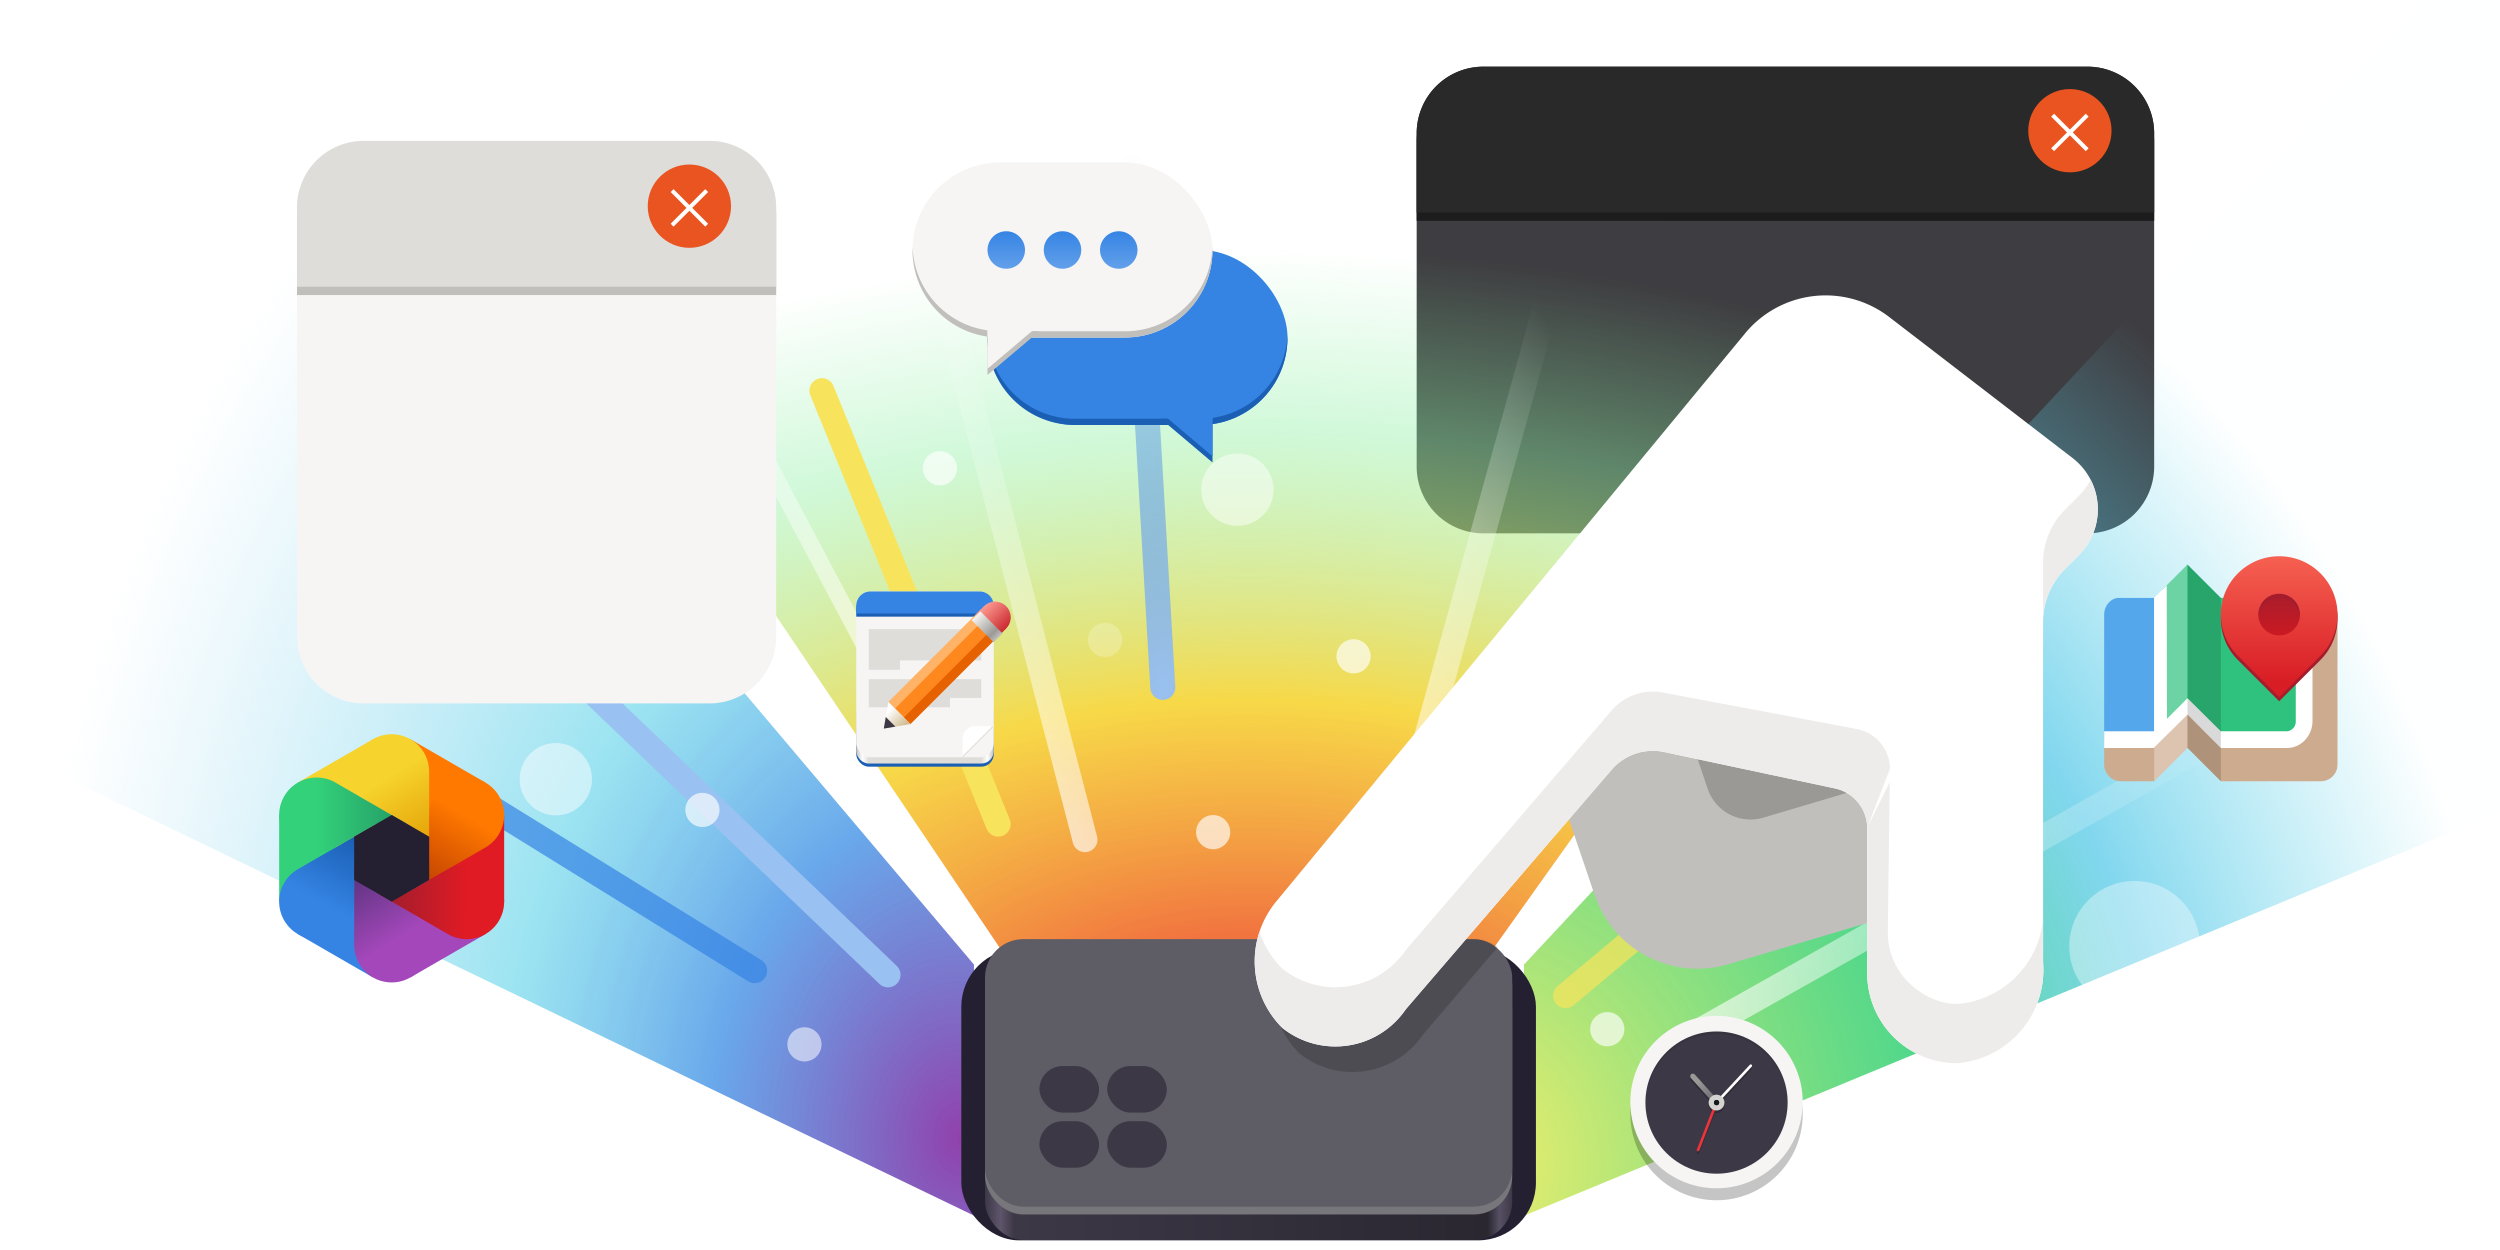 <?xml version="1.0" encoding="UTF-8" standalone="no"?>
<svg
   width="600"
   height="300"
   version="1.1"
   id="svg447"
   sodipodi:docname="overview.svg"
   inkscape:version="1.1.1 (3bf5ae0d25, 2021-09-20)"
   xmlns:inkscape="http://www.inkscape.org/namespaces/inkscape"
   xmlns:sodipodi="http://sodipodi.sourceforge.net/DTD/sodipodi-0.dtd"
   xmlns:xlink="http://www.w3.org/1999/xlink"
   xmlns="http://www.w3.org/2000/svg"
   xmlns:svg="http://www.w3.org/2000/svg">
  <sodipodi:namedview
     id="namedview449"
     pagecolor="#ffffff"
     bordercolor="#666666"
     borderopacity="1.0"
     inkscape:pageshadow="2"
     inkscape:pageopacity="0.0"
     inkscape:pagecheckerboard="0"
     showgrid="false"
     showguides="false"
     inkscape:zoom="0.78333333"
     inkscape:cx="455.74468"
     inkscape:cy="78.510638"
     inkscape:window-width="1366"
     inkscape:window-height="704"
     inkscape:window-x="0"
     inkscape:window-y="0"
     inkscape:window-maximized="1"
     inkscape:current-layer="svg447" />
  <defs
     id="defs197">
    <linearGradient
       id="l">
      <stop
         style="stop-color:#9141ac;stop-opacity:1"
         offset="0"
         id="stop2" />
      <stop
         style="stop-color:#4e98e7;stop-opacity:.847"
         offset=".266"
         id="stop4" />
      <stop
         style="stop-color:#67d5ea;stop-opacity:.654"
         offset=".486"
         id="stop6" />
      <stop
         style="stop-color:#99d6f1;stop-opacity:0"
         offset="1"
         id="stop8" />
    </linearGradient>
    <linearGradient
       id="k">
      <stop
         style="stop-color:#ed333b;stop-opacity:1"
         offset="0"
         id="stop11" />
      <stop
         style="stop-color:#f6d32d;stop-opacity:.871"
         offset=".45"
         id="stop13" />
      <stop
         style="stop-color:#8ff0a4;stop-opacity:.411"
         offset=".78"
         id="stop15" />
      <stop
         style="stop-color:#8ff0a4;stop-opacity:0"
         offset="1"
         id="stop17" />
    </linearGradient>
    <linearGradient
       id="j">
      <stop
         style="stop-color:#f9f06b;stop-opacity:1"
         offset="0"
         id="stop20" />
      <stop
         style="stop-color:#33d17a;stop-opacity:.867"
         offset=".459"
         id="stop22" />
      <stop
         style="stop-color:#4dc6e7;stop-opacity:.705"
         offset=".675"
         id="stop24" />
      <stop
         style="stop-color:#65d6ea;stop-opacity:.004"
         offset="1"
         id="stop26" />
    </linearGradient>
    <linearGradient
       id="i">
      <stop
         style="stop-color:#99c1f1;stop-opacity:1"
         offset="0"
         id="stop29" />
      <stop
         style="stop-color:#1c71d8;stop-opacity:.004"
         offset="1"
         id="stop31" />
    </linearGradient>
    <linearGradient
       id="a">
      <stop
         style="stop-color:#3d3846;stop-opacity:1"
         offset="0"
         id="stop34" />
      <stop
         style="stop-color:#5e556b;stop-opacity:1"
         offset=".029"
         id="stop36" />
      <stop
         style="stop-color:#3d3846;stop-opacity:1"
         offset=".055"
         id="stop38" />
      <stop
         style="stop-color:#2a2731;stop-opacity:1"
         offset=".954"
         id="stop40" />
      <stop
         style="stop-color:#575064;stop-opacity:1"
         offset=".976"
         id="stop42" />
      <stop
         style="stop-color:#3d3846;stop-opacity:1"
         offset="1"
         id="stop44" />
    </linearGradient>
    <linearGradient
       id="h">
      <stop
         style="stop-color:#fff;stop-opacity:1"
         offset="0"
         id="stop47" />
      <stop
         style="stop-color:#fff;stop-opacity:0"
         offset="1"
         id="stop49" />
    </linearGradient>
    <linearGradient
       xlink:href="#a"
       id="G"
       x1="-307.643"
       y1="240.579"
       x2="-223.965"
       y2="240.579"
       gradientUnits="userSpaceOnUse" />
    <linearGradient
       xlink:href="#b"
       id="K"
       gradientUnits="userSpaceOnUse"
       gradientTransform="matrix(.5 0 0 .5 60.422 95.499)"
       x1="45.999"
       y1="246.969"
       x2="64"
       y2="276" />
    <linearGradient
       id="b">
      <stop
         offset="0"
         stop-color="#613583"
         id="stop54" />
      <stop
         offset="1"
         stop-color="#a347ba"
         id="stop56" />
    </linearGradient>
    <linearGradient
       xlink:href="#c"
       id="L"
       gradientUnits="userSpaceOnUse"
       gradientTransform="matrix(.5 0 0 .5 60.422 95.499)"
       x1="82"
       y1="225.608"
       x2="64"
       y2="196" />
    <linearGradient
       id="c">
      <stop
         offset="0"
         stop-color="#e5a50a"
         id="stop60" />
      <stop
         offset="1"
         stop-color="#f6d32d"
         id="stop62" />
    </linearGradient>
    <linearGradient
       xlink:href="#d"
       id="M"
       gradientUnits="userSpaceOnUse"
       gradientTransform="matrix(.5 0 0 .5 60.422 95.499)"
       x1="45.999"
       y1="225.608"
       x2="28"
       y2="256.785" />
    <linearGradient
       id="d">
      <stop
         offset="0"
         stop-color="#1a5fb4"
         id="stop66" />
      <stop
         offset="1"
         stop-color="#3584e4"
         id="stop68" />
    </linearGradient>
    <linearGradient
       xlink:href="#e"
       id="N"
       gradientUnits="userSpaceOnUse"
       gradientTransform="matrix(.5 0 0 .5 60.422 95.499)"
       x1="82.001"
       y1="246.393"
       x2="100"
       y2="216" />
    <linearGradient
       id="e">
      <stop
         offset="0"
         stop-color="#c64600"
         id="stop72" />
      <stop
         offset="1"
         stop-color="#ff7800"
         id="stop74" />
    </linearGradient>
    <linearGradient
       xlink:href="#f"
       id="O"
       gradientUnits="userSpaceOnUse"
       gradientTransform="matrix(.5 0 0 .5 60.422 95.499)"
       x1="63.999"
       y1="215.215"
       x2="28"
       y2="215.216" />
    <linearGradient
       id="f">
      <stop
         offset="0"
         stop-color="#26a269"
         id="stop78" />
      <stop
         offset="1"
         stop-color="#33d17a"
         id="stop80" />
    </linearGradient>
    <linearGradient
       xlink:href="#g"
       id="P"
       gradientUnits="userSpaceOnUse"
       gradientTransform="matrix(.5 0 0 .5 60.422 95.499)"
       x1="64.499"
       y1="257.074"
       x2="100"
       y2="258" />
    <linearGradient
       id="g">
      <stop
         offset="0"
         stop-color="#a51d2d"
         id="stop84" />
      <stop
         offset="1"
         stop-color="#e01b24"
         id="stop86" />
    </linearGradient>
    <linearGradient
       xlink:href="#m"
       id="H"
       gradientUnits="userSpaceOnUse"
       gradientTransform="matrix(.75 0 0 .75 -73.5 -404.5)"
       x1="28"
       y1="220"
       x2="40"
       y2="220" />
    <linearGradient
       id="m">
      <stop
         style="stop-color:#62a0ea;stop-opacity:1"
         offset="0"
         id="stop90" />
      <stop
         style="stop-color:#3584e4;stop-opacity:1"
         offset="1"
         id="stop92" />
    </linearGradient>
    <linearGradient
       xlink:href="#m"
       id="I"
       gradientUnits="userSpaceOnUse"
       gradientTransform="matrix(.75 0 0 .75 -73.5 -418)"
       x1="28"
       y1="220"
       x2="40"
       y2="220" />
    <linearGradient
       xlink:href="#m"
       id="J"
       gradientUnits="userSpaceOnUse"
       gradientTransform="matrix(.75 0 0 .75 -73.5 -431.5)"
       x1="28"
       y1="220"
       x2="40"
       y2="220" />
    <linearGradient
       id="u">
      <stop
         style="stop-color:#9a9996;stop-opacity:1"
         offset="0"
         id="stop97" />
      <stop
         style="stop-color:#77767b;stop-opacity:1"
         offset="1"
         id="stop99" />
    </linearGradient>
    <linearGradient
       y2="-68"
       x2="415.5"
       y1="-68"
       x1="320.5"
       gradientTransform="translate(115.032 109.18) scale(.253)"
       gradientUnits="userSpaceOnUse"
       id="R"
       xlink:href="#n" />
    <linearGradient
       id="n">
      <stop
         style="stop-color:#a51d2d;stop-opacity:1"
         offset="0"
         id="stop103" />
      <stop
         style="stop-color:#ce1921;stop-opacity:1"
         offset="1"
         id="stop105" />
    </linearGradient>
    <linearGradient
       y2="-180"
       x2="336"
       y1="62"
       x1="336"
       gradientTransform="matrix(.25 0 0 .25 8 225)"
       gradientUnits="userSpaceOnUse"
       id="S"
       xlink:href="#o" />
    <linearGradient
       id="o">
      <stop
         offset="0"
         style="stop-color:#d81d25;stop-opacity:1"
         id="stop109" />
      <stop
         offset="1"
         style="stop-color:#f66151;stop-opacity:1"
         id="stop111" />
    </linearGradient>
    <linearGradient
       y2="-276"
       x2="116"
       y1="-276"
       x1="28"
       gradientTransform="matrix(.375 0 0 .375 -242 -65.75)"
       gradientUnits="userSpaceOnUse"
       id="T"
       xlink:href="#p" />
    <linearGradient
       id="p">
      <stop
         offset="0"
         style="stop-color:#c0bfbc;stop-opacity:1"
         id="stop115" />
      <stop
         style="stop-color:#fff;stop-opacity:1"
         offset=".045"
         id="stop117" />
      <stop
         style="stop-color:#deddda;stop-opacity:1"
         offset=".091"
         id="stop119" />
      <stop
         style="stop-color:#deddda;stop-opacity:1"
         offset=".909"
         id="stop121" />
      <stop
         offset=".955"
         style="stop-color:#fff;stop-opacity:1"
         id="stop123" />
      <stop
         offset="1"
         style="stop-color:#c0bfbc;stop-opacity:1"
         id="stop125" />
    </linearGradient>
    <linearGradient
       y2="72"
       x2="340"
       y1="76"
       x1="344"
       gradientTransform="matrix(.25 0 0 .25 180 83)"
       gradientUnits="userSpaceOnUse"
       id="V"
       xlink:href="#q" />
    <linearGradient
       id="q">
      <stop
         style="stop-color:#d5d3cf;stop-opacity:1"
         offset="0"
         id="stop129" />
      <stop
         style="stop-color:#fff;stop-opacity:1"
         offset="1"
         id="stop131" />
    </linearGradient>
    <linearGradient
       y2="-56.518"
       x2="-230.06"
       y1="-56.518"
       x1="-253.63"
       gradientUnits="userSpaceOnUse"
       id="X"
       xlink:href="#r" />
    <linearGradient
       id="r">
      <stop
         style="stop-color:#fc9a91;stop-opacity:1"
         offset="0"
         id="stop135" />
      <stop
         style="stop-color:#cb2b31;stop-opacity:1"
         offset="1"
         id="stop137" />
    </linearGradient>
    <linearGradient
       xlink:href="#s"
       id="Y"
       gradientUnits="userSpaceOnUse"
       gradientTransform="matrix(.107 -.414 .414 -.107 113.054 313.604)"
       x1="181.677"
       y1="-139.479"
       x2="143.246"
       y2="-101.048" />
    <linearGradient
       id="s">
      <stop
         offset="0"
         style="stop-color:#d0bb8e;stop-opacity:1"
         id="stop141" />
      <stop
         offset="1"
         style="stop-color:#fff;stop-opacity:1"
         id="stop143" />
    </linearGradient>
    <linearGradient
       xlink:href="#t"
       id="Z"
       gradientUnits="userSpaceOnUse"
       x1="-230.06"
       y1="-64.518"
       x2="-253.63"
       y2="-64.518"
       gradientTransform="translate(0 22.627)" />
    <linearGradient
       id="t">
      <stop
         style="stop-color:#c0bfbc;stop-opacity:1"
         offset="0"
         id="stop147" />
      <stop
         offset=".223"
         style="stop-color:#9a9996;stop-opacity:1"
         id="stop149" />
      <stop
         style="stop-color:#d6d5d2;stop-opacity:1"
         offset=".744"
         id="stop151" />
      <stop
         style="stop-color:#f6f5f4;stop-opacity:1"
         offset="1"
         id="stop153" />
    </linearGradient>
    <linearGradient
       xlink:href="#r"
       id="W"
       gradientUnits="userSpaceOnUse"
       x1="-253.63"
       y1="-56.518"
       x2="-230.06"
       y2="-56.518" />
    <linearGradient
       xlink:href="#u"
       id="aa"
       gradientUnits="userSpaceOnUse"
       gradientTransform="matrix(1.829 -.816 .816 1.829 -3637.962 92.03)"
       x1="1660.857"
       y1="806.297"
       x2="1662.99"
       y2="812.882" />
    <radialGradient
       xlink:href="#h"
       id="z"
       gradientUnits="userSpaceOnUse"
       gradientTransform="matrix(2.124 0 0 5.171 -258.178 -658.129)"
       cx="234.336"
       cy="170.045"
       fx="234.336"
       fy="170.045"
       r="57.233" />
    <radialGradient
       xlink:href="#h"
       id="A"
       gradientUnits="userSpaceOnUse"
       gradientTransform="matrix(-2.03 .627 1.527 4.94 535.862 -781.86)"
       cx="247.734"
       cy="167.441"
       fx="247.734"
       fy="167.441"
       r="57.233" />
    <radialGradient
       xlink:href="#i"
       id="D"
       gradientUnits="userSpaceOnUse"
       gradientTransform="matrix(4.572 -.233 .284 8.376 -1109.644 -1071.303)"
       cx="294.088"
       cy="155.782"
       fx="294.088"
       fy="155.782"
       r="14.686" />
    <radialGradient
       xlink:href="#j"
       id="x"
       gradientUnits="userSpaceOnUse"
       gradientTransform="matrix(0 -1.77 -1.685 0 644.152 711.229)"
       cx="243.967"
       cy="174.783"
       fx="243.967"
       fy="174.783"
       r="149.065" />
    <radialGradient
       xlink:href="#k"
       id="w"
       gradientUnits="userSpaceOnUse"
       gradientTransform="matrix(2.193 0 0 1.321 -315.05 -2.42)"
       cx="280.333"
       cy="196.053"
       fx="280.333"
       fy="196.053"
       r="149.065" />
    <radialGradient
       xlink:href="#l"
       id="y"
       gradientUnits="userSpaceOnUse"
       gradientTransform="matrix(1.512 0 0 2.01 -118.964 -70.848)"
       cx="231.173"
       cy="171.146"
       fx="231.173"
       fy="171.146"
       r="149.065" />
    <radialGradient
       xlink:href="#h"
       id="B"
       gradientUnits="userSpaceOnUse"
       gradientTransform="matrix(-1.444 1.558 3.792 3.515 -57.89 -750.476)"
       cx="247.734"
       cy="167.441"
       fx="247.734"
       fy="167.441"
       r="57.233" />
    <radialGradient
       xlink:href="#h"
       id="E"
       gradientUnits="userSpaceOnUse"
       gradientTransform="matrix(-2.426 -1.063 -2.578 5.929 1396.374 -520.653)"
       cx="247.734"
       cy="167.441"
       fx="247.734"
       fy="167.441"
       r="57.233" />
    <clipPath
       clipPathUnits="userSpaceOnUse"
       id="F">
      <rect
         style="fill:#e01b24;fill-opacity:1;stroke:none;stroke-width:2;stop-color:#000"
         width="91.207"
         height="69.801"
         x="-311.407"
         y="192.062"
         rx="6.086"
         ry="6.086"
         id="rect166" />
    </clipPath>
    <clipPath
       clipPathUnits="userSpaceOnUse"
       id="Q">
      <path
         style="display:inline;opacity:1;vector-effect:none;fill:none;fill-opacity:1;stroke:#000;stroke-width:4;stroke-linecap:round;stroke-linejoin:round;stroke-miterlimit:4;stroke-dasharray:none;stroke-dashoffset:0;stroke-opacity:1;marker:none;marker-start:none;marker-mid:none;marker-end:none;paint-order:normal;enable-background:new"
         d="M64-148h64l64-64 64 64h192c17.728 0 32 14.272 32 32v288c0 17.728-14.272 32-32 32H256l-64-64-64 64H64c-17.728 0-32-14.272-32-32v-288c0-17.728 14.409-34.199 32-32z"
         id="path169" />
    </clipPath>
    <clipPath
       id="U"
       clipPathUnits="userSpaceOnUse">
      <path
         style="fill:#e74747;stroke:none;stroke-width:.25px;stroke-linecap:butt;stroke-linejoin:miter;stroke-opacity:1"
         d="m252 116 28-28v-8h-36v36z"
         id="path172" />
    </clipPath>
    <filter
       id="v"
       color-interpolation-filters="sRGB"
       x="0"
       y="0"
       width="1"
       height="1.005">
      <feFlood
         flood-opacity=".2"
         flood-color="#000"
         result="flood"
         id="feFlood175" />
      <feComposite
         in="flood"
         in2="SourceGraphic"
         operator="in"
         result="composite1"
         id="feComposite177" />
      <feGaussianBlur
         in="composite1"
         result="blur"
         id="feGaussianBlur179" />
      <feOffset
         dy="3"
         result="offset"
         id="feOffset181" />
      <feComposite
         in="SourceGraphic"
         in2="offset"
         result="composite2"
         id="feComposite183" />
    </filter>
    <filter
       id="C"
       color-interpolation-filters="sRGB"
       x="0"
       y="0"
       width="1"
       height="1.009">
      <feFlood
         flood-opacity=".2"
         flood-color="#000"
         result="flood"
         id="feFlood186" />
      <feComposite
         in="flood"
         in2="SourceGraphic"
         operator="in"
         result="composite1"
         id="feComposite188" />
      <feGaussianBlur
         in="composite1"
         result="blur"
         id="feGaussianBlur190" />
      <feOffset
         dy="3"
         result="offset"
         id="feOffset192" />
      <feComposite
         in="SourceGraphic"
         in2="offset"
         result="composite2"
         id="feComposite194" />
    </filter>
  </defs>
  <g
     transform="translate(-23 -77)"
     style="filter:url(#v)"
     id="g207">
    <path
       style="fill:#3e3d41;fill-opacity:1;stroke:none;stroke-width:4.688;stroke-linecap:square;stroke-linejoin:round;stroke-dashoffset:26.4"
       d="M379 90h145a16 16 45 0 1 16 16v80a16 16 135 0 1-16 16H379a16 16 45 0 1-16-16v-80a16 16 135 0 1 16-16z"
       id="path199" />
    <path
       style="fill:#1c1c1c;fill-opacity:1;stroke:none;stroke-width:2.552;stroke-linecap:square;stroke-linejoin:round;stroke-dashoffset:26.4"
       d="M379 92h145a16 16 45 0 1 16 16v19H363v-19a16 16 135 0 1 16-16z"
       id="path201" />
    <path
       style="fill:#292929;fill-opacity:1;stroke:none;stroke-width:2.552;stroke-linecap:square;stroke-linejoin:round;stroke-dashoffset:26.4"
       d="M379 90h145a16 16 45 0 1 16 16v19H363v-19a16 16 135 0 1 16-16z"
       id="path203" />
    <path
       style="line-height:normal;font-variant-ligatures:normal;font-variant-position:normal;font-variant-caps:normal;font-variant-numeric:normal;font-variant-alternates:normal;font-variant-east-asian:normal;font-feature-settings:normal;font-variation-settings:normal;text-indent:0;text-align:start;text-decoration:none;text-decoration-line:none;text-decoration-style:solid;text-decoration-color:#000;text-transform:none;text-orientation:mixed;white-space:normal;shape-padding:0;shape-margin:0;inline-size:0;isolation:auto;mix-blend-mode:normal;solid-color:#000;solid-opacity:1;fill:#e5e5e5;fill-opacity:1;stroke-width:.201"
       d="M515.98 102.28a1.205 1.205 0 0 0-.848.352 1.205 1.205 0 0 0 0 1.704l3.164 3.164-3.164 3.164a1.205 1.205 0 0 0 0 1.704 1.205 1.205 0 0 0 1.704 0l3.164-3.164 3.164 3.164a1.205 1.205 0 0 0 1.704 0 1.205 1.205 0 0 0 0-1.704l-3.164-3.164 3.164-3.164a1.205 1.205 0 0 0 0-1.704 1.205 1.205 0 0 0-.857-.353 1.205 1.205 0 0 0-.847.353L520 105.796l-3.164-3.164a1.205 1.205 0 0 0-.857-.353z"
       color="#000"
       font-weight="400"
       font-family="sans-serif"
       overflow="visible"
       fill="#77767b"
       id="path205" />
  </g>
  <path
     style="fill:url(#w);fill-opacity:1;stroke:none;stroke-width:1px;stroke-linecap:butt;stroke-linejoin:miter;stroke-opacity:1"
     d="m356.365 230.504-115.08-1.029L66.5-29.914l468.9 9.198z"
     id="path209" />
  <path
     style="fill:url(#x);fill-opacity:1;stroke:none;stroke-width:1px;stroke-linecap:butt;stroke-linejoin:miter;stroke-opacity:1"
     d="m365.75 231.5-.16 60.323 298.13-123.296-61.926-189.99z"
     id="path211" />
  <path
     style="fill:url(#y);fill-opacity:1;stroke:none;stroke-width:1px;stroke-linecap:butt;stroke-linejoin:miter;stroke-opacity:1"
     d="m233.752 231.5.16 60.323-298.13-143.72L15.79-26.343z"
     id="path213" />
  <path
     style="opacity:.88;fill:none;stroke:url(#z);stroke-width:4;stroke-linecap:round;stroke-linejoin:miter;stroke-opacity:1"
     d="M217.641 174.163 146.202 39.196"
     id="path215" />
  <path
     style="fill:none;stroke:url(#A);stroke-width:6;stroke-linecap:round;stroke-linejoin:miter;stroke-opacity:1"
     d="m335.509 201.736 47.447-171.609"
     id="path217" />
  <circle
     style="fill:#fff;fill-opacity:.227;stroke:none;stroke-width:2;stroke-opacity:1;stop-color:#000"
     cx="432.434"
     cy="88.938"
     r="4.103"
     id="circle219" />
  <circle
     style="fill:#fff;fill-opacity:.227;stroke:none;stroke-width:2;stroke-opacity:1;stop-color:#000"
     cx="265.211"
     cy="153.577"
     r="4.103"
     id="circle221" />
  <circle
     style="fill:#fff;fill-opacity:.658;stroke:none;stroke-width:2;stroke-opacity:1;stop-color:#000"
     cx="225.582"
     cy="112.382"
     r="4.103"
     id="circle223" />
  <path
     style="font-variation-settings:normal;vector-effect:none;fill:none;fill-opacity:1;stroke:#99c1f1;stroke-width:6;stroke-linecap:round;stroke-linejoin:miter;stroke-miterlimit:4;stroke-dasharray:none;stroke-dashoffset:0;stroke-opacity:1;stop-color:#000"
     d="m213.123 233.962-96.646-92.487"
     id="path225" />
  <path
     style="fill:none;stroke:url(#B);stroke-width:6;stroke-linecap:round;stroke-linejoin:miter;stroke-opacity:1"
     d="M260.398 201.52 215.683 29.18"
     id="path227" />
  <g
     transform="translate(-53.718 -59.18)"
     style="filter:url(#C)"
     id="g237">
    <path
       style="opacity:1;fill:#f6f5f4;fill-opacity:1;stroke:none;stroke-width:4.334;stroke-linecap:square;stroke-linejoin:round;stroke-dashoffset:26.4"
       d="M141 90h83a16 16 45 0 1 16 16v103a16 16 135 0 1-16 16h-83a16 16 45 0 1-16-16V106a16 16 135 0 1 16-16z"
       id="path229" />
    <path
       style="opacity:1;fill:#c0bfbc;fill-opacity:1;stroke:none;stroke-width:2.207;stroke-linecap:square;stroke-linejoin:round;stroke-dashoffset:26.4"
       d="M141 92h83a16 16 45 0 1 16 16v19H125v-19a16 16 135 0 1 16-16z"
       id="path231" />
    <path
       style="opacity:1;fill:#deddda;fill-opacity:1;stroke:none;stroke-width:2.207;stroke-linecap:square;stroke-linejoin:round;stroke-dashoffset:26.4"
       d="M141 90h83a16 16 45 0 1 16 16v19H125v-19a16 16 135 0 1 16-16z"
       id="path233" />
    <path
       style="line-height:normal;font-variant-ligatures:normal;font-variant-position:normal;font-variant-caps:normal;font-variant-numeric:normal;font-variant-alternates:normal;font-variant-east-asian:normal;font-feature-settings:normal;font-variation-settings:normal;text-indent:0;text-align:start;text-decoration:none;text-decoration-line:none;text-decoration-style:solid;text-decoration-color:#000;text-transform:none;text-orientation:mixed;white-space:normal;shape-padding:0;shape-margin:0;inline-size:0;isolation:auto;mix-blend-mode:normal;solid-color:#000;solid-opacity:1;stroke-width:.201"
       d="M215.98 102.28a1.205 1.205 0 0 0-.848.352 1.205 1.205 0 0 0 0 1.704l3.164 3.164-3.164 3.164a1.205 1.205 0 0 0 0 1.704 1.205 1.205 0 0 0 1.704 0l3.164-3.164 3.164 3.164a1.205 1.205 0 0 0 1.704 0 1.205 1.205 0 0 0 0-1.704l-3.164-3.164 3.164-3.164a1.205 1.205 0 0 0 0-1.704 1.205 1.205 0 0 0-.857-.353 1.205 1.205 0 0 0-.847.353L220 105.796l-3.164-3.164a1.205 1.205 0 0 0-.857-.353z"
       color="#000"
       font-weight="400"
       font-family="sans-serif"
       overflow="visible"
       fill="#77767b"
       id="path235" />
  </g>
  <path
     style="font-variation-settings:normal;opacity:.7;vector-effect:none;fill:none;fill-opacity:1;stroke:#3584e4;stroke-width:6;stroke-linecap:round;stroke-linejoin:miter;stroke-miterlimit:4;stroke-dasharray:none;stroke-dashoffset:0;stroke-opacity:1;stop-color:#000"
     d="M181.123 232.962 95.74 180.134"
     id="path239" />
  <path
     style="fill:none;stroke:#f8e45c;stroke-width:6;stroke-linecap:round;stroke-linejoin:miter;stroke-miterlimit:4;stroke-dasharray:none;stroke-opacity:1"
     d="m239.56 197.781-42.3-104.023"
     id="path241" />
  <path
     style="fill:#f5c211;stroke:url(#D);stroke-width:6;stroke-linecap:round;stroke-linejoin:miter;stroke-miterlimit:4;stroke-dasharray:none;stroke-opacity:1"
     d="M279.068 164.98 271.8 39.976"
     id="path243" />
  <path
     style="font-variation-settings:normal;opacity:.7;vector-effect:none;fill:none;fill-opacity:1;stroke:#f8e45c;stroke-width:6;stroke-linecap:round;stroke-linejoin:miter;stroke-miterlimit:4;stroke-dasharray:none;stroke-dashoffset:0;stroke-opacity:1;stop-color:#000"
     d="m375.74 238.962 95.383-79.828"
     id="path245" />
  <path
     style="fill:none;stroke:url(#E);stroke-width:6;stroke-linecap:round;stroke-linejoin:miter;stroke-opacity:1"
     d="M407.03 247.874 591.435 143.99"
     id="path247" />
  <g
     transform="translate(2 8)"
     id="g269">
    <g
       clip-path="url(#F)"
       transform="translate(699.565 -106.251) scale(1.512)"
       id="g259">
      <rect
         style="fill:#241f31;fill-opacity:1;stroke:none;stroke-width:2;stop-color:#000"
         width="91.207"
         height="46.276"
         x="-311.407"
         y="215.586"
         rx="9.179"
         ry="9.179"
         id="rect249" />
      <rect
         style="fill:url(#G);fill-opacity:1;stroke:none;stroke-width:2;stop-color:#000"
         width="83.678"
         height="42.456"
         x="-307.643"
         y="219.351"
         rx="6.086"
         ry="6.086"
         id="rect251" />
      <rect
         style="fill:#77767b;fill-opacity:1;stroke:none;stroke-width:2;stop-color:#000"
         width="83.678"
         height="42.456"
         x="-307.643"
         y="215.298"
         rx="6.086"
         ry="6.086"
         id="rect253" />
      <rect
         style="fill:#5e5c64;fill-opacity:1;stroke:none;stroke-width:2;stop-color:#000"
         width="83.678"
         height="42.456"
         x="-307.643"
         y="214.048"
         rx="6.086"
         ry="6.086"
         id="rect255" />
      <path
         style="fill:#000;fill-opacity:.168;stroke:none;stroke-width:1px;stroke-linecap:butt;stroke-linejoin:miter;stroke-opacity:1"
         d="M-260.105 214.141a14.915 14.915 0 0 0 2.348 18.044c6.15 4.91 15.178 3.552 19.611-2.951l11.884-13.917c-.92-.603-2.063-1.26-3.686-1.26z"
         id="path257" />
    </g>
    <rect
       style="fill:#3d3846;fill-opacity:1;stroke:none;stroke-width:3.025;stop-color:#000"
       width="14.307"
       height="11.166"
       x="247.463"
       y="247.852"
       rx="5.582"
       ry="5.582"
       id="rect261" />
    <rect
       style="fill:#3d3846;fill-opacity:1;stroke:none;stroke-width:3.025;stop-color:#000"
       width="14.307"
       height="11.166"
       x="263.723"
       y="247.852"
       rx="5.582"
       ry="5.582"
       id="rect263" />
    <rect
       style="fill:#3d3846;fill-opacity:1;stroke:none;stroke-width:3.025;stop-color:#000"
       width="14.307"
       height="11.166"
       x="247.463"
       y="261.085"
       rx="5.582"
       ry="5.582"
       id="rect265" />
    <rect
       style="fill:#3d3846;fill-opacity:1;stroke:none;stroke-width:3.025;stop-color:#000"
       width="14.307"
       height="11.166"
       x="263.723"
       y="261.085"
       rx="5.582"
       ry="5.582"
       id="rect267" />
  </g>
  <circle
     style="fill:#fff;fill-opacity:.658;stroke:none;stroke-width:2;stroke-opacity:1;stop-color:#000"
     cx="385.745"
     cy="247.002"
     r="4.103"
     id="circle271" />
  <path
     style="fill:#c0bfbc;fill-opacity:1;stroke:none;stroke-width:1.512px;stroke-linecap:butt;stroke-linejoin:miter;stroke-opacity:1"
     d="M365.754 162.689 380.71 206.8a26.063 26.063 0 0 0 32.103 16.616l53.966-16.02 1.495-62.255-66.667-23.952z"
     transform="translate(2 8)"
     id="path273" />
  <path
     style="fill:#9a9996;fill-opacity:1;stroke:none;stroke-width:1.512px;stroke-linecap:butt;stroke-linejoin:miter;stroke-opacity:1"
     d="m394.01 140.514 13.838 40.804a10.848 10.848 0 0 0 13.36 6.918l48.262-14.327 1.116-46.502-49.795-17.891z"
     transform="translate(2 8)"
     id="path275" />
  <path
     style="fill:#fff;fill-opacity:1;stroke:none;stroke-width:1.512px;stroke-linecap:butt;stroke-linejoin:miter;stroke-opacity:1"
     d="m416.832 71.999-112.544 136.37a22.557 22.557 0 0 0 1.448 30.309 20.452 20.452 0 0 0 29.66-4.462l49.38-57.468a13.066 13.066 0 0 1 12.634-4.265l40.998 8.741a9.75 9.75 0 0 1 7.718 9.538v34.823a21.586 21.586 0 0 0 21.588 21.586 22.483 22.483 0 0 0 20.626-24.198v-81.676a18.064 18.064 0 0 1 5.29-12.774l3.293-3.292a15.543 15.543 0 0 0-1.516-23.31l-43.991-33.833a25.045 25.045 0 0 0-34.584 3.911z"
     transform="translate(2 8)"
     id="path277" />
  <path
     style="fill:#eeecea;fill-opacity:1;stroke:none;stroke-width:1.512px;stroke-linecap:butt;stroke-linejoin:miter;stroke-opacity:1"
     d="M499.755 107.133a15.543 15.543 0 0 1-2.832 3.883l-3.293 3.293a18.064 18.064 0 0 0-5.29 12.77v14.218c0-4.79 1.903-9.384 5.29-12.771l3.293-3.293a15.543 15.543 0 0 0 2.832-18.1zM394.683 157.98a13.065 13.065 0 0 0-9.906 4.55L335.397 220c-6.703 9.836-20.36 11.89-29.661 4.462a22.557 22.557 0 0 1-5.457-8.844 22.557 22.557 0 0 0 5.457 23.06c9.302 7.43 22.958 5.375 29.662-4.462l49.38-57.47a13.065 13.065 0 0 1 12.632-4.262l41 8.742a9.751 9.751 0 0 1 7.717 9.396l5.456-14.076a9.751 9.751 0 0 0-7.716-9.537l-46.457-8.742a13.065 13.065 0 0 0-2.727-.287zm51.444 32.642v34.96c0 11.924 9.665 21.59 21.587 21.589 12.378-.986 21.613-11.82 20.627-24.2v-10.66c-.87 11.015-9.614 19.765-20.627 20.643-7.517 0-16.776-6.832-16.64-17.31l.469-35.945z"
     transform="translate(2 8)"
     id="path279" />
  <g
     transform="translate(2 12)"
     id="g305">
    <path
       style="display:inline;overflow:visible;visibility:visible;fill:#000;fill-opacity:0;fill-rule:nonzero;stroke:none;stroke-width:.375;marker:none;enable-background:accumulate"
       d="M214 9h96v96h-96z"
       id="path281" />
    <rect
       style="color:#000;clip-rule:nonzero;display:inline;overflow:visible;visibility:visible;color-interpolation:sRGB;color-interpolation-filters:linearRGB;fill:#3584e4;fill-opacity:1;fill-rule:nonzero;stroke:none;stroke-width:.026;stroke-linecap:round;stroke-linejoin:round;stroke-miterlimit:4;stroke-dasharray:none;stroke-dashoffset:0;stroke-opacity:1;marker:none;color-rendering:auto;image-rendering:auto;shape-rendering:auto;text-rendering:auto;enable-background:accumulate"
       width="72"
       height="42"
       x="235"
       y="48"
       rx="21"
       ry="21"
       id="rect283" />
    <path
       d="M235.019 68.25a20.948 20.948 0 0 0 20.98 20.25H278.5V90H256c-11.634 0-21-9.366-21-21 0-.252.01-.5.019-.75zm71.963.054c.007.232.018.463.018.696a20.947 20.947 0 0 1-18 20.785v-1.5a20.944 20.944 0 0 0 17.982-19.98z"
       style="display:inline;fill:#1a5fb4;fill-opacity:1;fill-rule:evenodd;stroke:none;stroke-width:.008px;stroke-linecap:butt;stroke-linejoin:miter;stroke-opacity:1;enable-background:new"
       id="path285" />
    <rect
       ry="21"
       rx="21"
       y="27"
       x="217"
       height="42"
       width="72"
       style="color:#000;clip-rule:nonzero;display:inline;overflow:visible;visibility:visible;color-interpolation:sRGB;color-interpolation-filters:linearRGB;fill:#f6f5f4;fill-opacity:1;fill-rule:nonzero;stroke:none;stroke-width:.026;stroke-linecap:round;stroke-linejoin:round;stroke-miterlimit:4;stroke-dasharray:none;stroke-dashoffset:0;stroke-opacity:1;marker:none;color-rendering:auto;image-rendering:auto;shape-rendering:auto;text-rendering:auto;enable-background:accumulate"
       id="rect287" />
    <circle
       transform="matrix(0 -1 -1 0 0 0)"
       style="display:inline;fill:url(#H);fill-opacity:1;stroke:none;stroke-width:1.5;stroke-linecap:square;stroke-linejoin:round;stroke-miterlimit:4;stroke-dasharray:none;stroke-dashoffset:0;stroke-opacity:1;enable-background:new"
       cx="-48"
       cy="-239.5"
       r="4.5"
       id="circle289" />
    <circle
       cy="-253"
       cx="-48"
       style="display:inline;fill:url(#I);fill-opacity:1;stroke:none;stroke-width:1.5;stroke-linecap:square;stroke-linejoin:round;stroke-miterlimit:4;stroke-dasharray:none;stroke-dashoffset:0;stroke-opacity:1;enable-background:new"
       transform="matrix(0 -1 -1 0 0 0)"
       r="4.5"
       id="circle291" />
    <circle
       transform="matrix(0 -1 -1 0 0 0)"
       style="display:inline;fill:url(#J);fill-opacity:1;stroke:none;stroke-width:1.5;stroke-linecap:square;stroke-linejoin:round;stroke-miterlimit:4;stroke-dasharray:none;stroke-dashoffset:0;stroke-opacity:1;enable-background:new"
       cx="-48"
       cy="-266.5"
       r="4.5"
       id="circle293" />
    <path
       d="M288.98 47.25A20.948 20.948 0 0 1 268 67.5h-22.5V69H268c11.634 0 21-9.366 21-21 0-.252-.01-.5-.019-.75zm-71.962.054c-.007.232-.018.463-.018.696a20.947 20.947 0 0 0 18 20.785v-1.5a20.944 20.944 0 0 1-17.982-19.98z"
       style="display:inline;fill:#c0bfbc;fill-opacity:1;fill-rule:evenodd;stroke:none;stroke-width:.008px;stroke-linecap:butt;stroke-linejoin:miter;stroke-opacity:1;enable-background:new"
       id="path295" />
    <path
       style="display:inline;fill:#c0bfbc;fill-opacity:1;fill-rule:evenodd;stroke:none;stroke-width:.008px;stroke-linecap:butt;stroke-linejoin:miter;stroke-opacity:1;enable-background:new"
       d="M235 67.5V78l12.409-10.5z"
       id="path297" />
    <path
       style="display:inline;fill:#f6f5f4;fill-opacity:1;fill-rule:evenodd;stroke:none;stroke-width:.01px;stroke-linecap:butt;stroke-linejoin:miter;stroke-opacity:1;enable-background:new"
       d="M235 66v10.5L247.409 66z"
       id="path299" />
    <path
       d="M289 88.5V99l-12.409-10.5z"
       style="display:inline;fill:#1a5fb4;fill-opacity:1;fill-rule:evenodd;stroke:none;stroke-width:.008px;stroke-linecap:butt;stroke-linejoin:miter;stroke-opacity:1;enable-background:new"
       id="path301" />
    <path
       d="M289 87v10.5L276.591 87z"
       style="display:inline;fill:#3584e4;fill-opacity:1;fill-rule:evenodd;stroke:none;stroke-width:.01px;stroke-linecap:butt;stroke-linejoin:miter;stroke-opacity:1;enable-background:new"
       id="path303" />
  </g>
  <circle
     style="fill:#fff;fill-opacity:.541;stroke:none;stroke-width:2;stroke-opacity:1;stop-color:#000"
     cx="193.067"
     cy="250.649"
     r="4.103"
     id="circle307" />
  <circle
     style="fill:#fff;fill-opacity:.477;stroke:none;stroke-width:2;stroke-opacity:1;stop-color:#000"
     cx="296.968"
     cy="117.528"
     r="8.681"
     id="circle309" />
  <circle
     style="fill:#fff;fill-opacity:.477;stroke:none;stroke-width:2;stroke-opacity:1;stop-color:#000"
     cx="133.398"
     cy="187.013"
     r="8.681"
     id="circle311" />
  <circle
     style="fill:#fff;fill-opacity:.658;stroke:none;stroke-width:2;stroke-opacity:1;stop-color:#000"
     cx="168.582"
     cy="194.382"
     r="4.103"
     id="circle313" />
  <circle
     style="fill:#fff;fill-opacity:.658;stroke:none;stroke-width:2;stroke-opacity:1;stop-color:#000"
     cx="324.854"
     cy="157.515"
     r="4.103"
     id="circle315" />
  <circle
     style="fill:#fff;fill-opacity:.368;stroke:none;stroke-width:3.614;stroke-opacity:1;stop-color:#000"
     cx="512.308"
     cy="227.11"
     r="15.684"
     id="circle317" />
  <circle
     style="fill:#fff;fill-opacity:.658;stroke:none;stroke-width:2;stroke-opacity:1;stop-color:#000"
     cx="291.156"
     cy="199.719"
     r="4.103"
     id="circle319" />
  <g
     style="filter:url(#C)"
     transform="translate(1.578 -10.499)"
     id="g351">
    <path
       style="display:inline;overflow:visible;visibility:visible;fill:#000;fill-opacity:0;fill-rule:nonzero;stroke:none;stroke-width:.25;marker:none;enable-background:accumulate"
       d="M60.422 181.499h64v64h-64z"
       id="path321" />
    <path
       style="display:inline;fill:#3d3846;fill-opacity:1;stroke:none;stroke-width:16;stroke-linecap:round;stroke-linejoin:round;stroke-miterlimit:4;stroke-dasharray:none;stroke-dashoffset:0;stroke-opacity:1;enable-background:new"
       d="M101.422 208.303v10.392l-9 5.196-9-5.196v-10.393l9-5.196z"
       id="path323" />
    <path
       d="M74.422 203.107v20.784"
       style="display:inline;fill:none;fill-rule:evenodd;stroke:#33d17a;stroke-width:18;stroke-linecap:butt;stroke-linejoin:miter;stroke-miterlimit:4;stroke-dasharray:none;stroke-opacity:1;enable-background:new"
       id="path325" />
    <path
       style="display:inline;fill:none;fill-rule:evenodd;stroke:#3584e4;stroke-width:18;stroke-linecap:butt;stroke-linejoin:miter;stroke-miterlimit:4;stroke-dasharray:none;stroke-opacity:1;enable-background:new"
       d="m92.422 234.284-18-10.393"
       id="path327" />
    <path
       d="m92.422 234.284 18-10.393"
       style="display:inline;fill:none;fill-rule:evenodd;stroke:#a347ba;stroke-width:18;stroke-linecap:butt;stroke-linejoin:miter;stroke-miterlimit:4;stroke-dasharray:none;stroke-opacity:1;enable-background:new"
       id="path329" />
    <path
       style="display:inline;fill:none;fill-rule:evenodd;stroke:#e01b24;stroke-width:18;stroke-linecap:butt;stroke-linejoin:miter;stroke-miterlimit:4;stroke-dasharray:none;stroke-opacity:1;enable-background:new"
       d="M110.422 203.106v20.785"
       id="path331" />
    <path
       d="m110.422 203.106-18-10.392"
       style="display:inline;fill:none;fill-rule:evenodd;stroke:#ff7800;stroke-width:18;stroke-linecap:butt;stroke-linejoin:miter;stroke-miterlimit:4;stroke-dasharray:none;stroke-opacity:1;enable-background:new"
       id="path333" />
    <path
       style="display:inline;fill:none;fill-rule:evenodd;stroke:#f6d32d;stroke-width:18;stroke-linecap:butt;stroke-linejoin:miter;stroke-miterlimit:4;stroke-dasharray:none;stroke-opacity:1;enable-background:new"
       d="m74.422 203.107 18-10.393"
       id="path335" />
    <path
       style="display:inline;fill:url(#K);fill-opacity:1;stroke:none;stroke-width:1;stroke-linecap:round;stroke-linejoin:round;stroke-miterlimit:4;stroke-dasharray:none;stroke-dashoffset:0;stroke-opacity:1;enable-background:new"
       d="M92.422 243.284a9 9 0 0 0 9-9 9.002 9.002 0 0 0-3.873-7.383l-4.628-2.721-.499-.288a209.718 209.718 0 0 1-4.267-2.48 9 9 0 0 1-4.733-7.913v20.784a9 9 0 0 0 9 9zm-8.967-9.726c.011-.141.033-.281.051-.421-.02.14-.037.28-.051.421zm.469-2.206c.013-.038.022-.077.036-.115h.002l-.038.115z"
       id="path337" />
    <path
       d="M92.422 183.714a9 9 0 0 0-9 9 9 9 0 0 0 3.872 7.383l4.629 2.721.499.288a209.718 209.718 0 0 1 4.266 2.48 9 9 0 0 1 4.734 7.913v-20.785a9 9 0 0 0-9-9zm8.966 9.726c-.012.142-.032.281-.05.421.02-.14.037-.28.05-.421zm-.468 2.207c-.014.037-.023.076-.037.114h-.002z"
       style="display:inline;fill:url(#L);fill-opacity:1;stroke:none;stroke-width:1;stroke-linecap:round;stroke-linejoin:round;stroke-miterlimit:4;stroke-dasharray:none;stroke-dashoffset:0;stroke-opacity:1;enable-background:new"
       id="path339" />
    <path
       d="M66.627 228.391a9 9 0 0 0 12.295 3.295 9 9 0 0 0 4.457-7.046l.042-5.368v-.576c-.015-1.593-.008-3.432.015-4.936a9 9 0 0 1 4.485-8.055l-4.5 2.598-9 5.197-2.034 1.174-2.465 1.423a9 9 0 0 0-3.294 12.294zm3.94-12.628c.129-.06.26-.113.39-.167a8.953 8.953 0 0 0-.39.167zm2.145-.697c.039-.007.077-.019.117-.026l.002.001-.119.025z"
       style="display:inline;fill:url(#M);fill-opacity:1;stroke:none;stroke-width:1;stroke-linecap:round;stroke-linejoin:round;stroke-miterlimit:4;stroke-dasharray:none;stroke-dashoffset:0;stroke-opacity:1;enable-background:new"
       id="path341" />
    <path
       style="display:inline;fill:url(#N);fill-opacity:1;stroke:none;stroke-width:1;stroke-linecap:round;stroke-linejoin:round;stroke-miterlimit:4;stroke-dasharray:none;stroke-dashoffset:0;stroke-opacity:1;enable-background:new"
       d="M118.216 198.607a9 9 0 0 0-12.294-3.295 9 9 0 0 0-4.458 7.045l-.042 5.37v.575a212.13 212.13 0 0 1-.015 4.936 9 9 0 0 1-4.485 8.055l4.5-2.598 9-5.197 2.034-1.174 2.465-1.423a9 9 0 0 0 3.295-12.294zm-3.94 12.628c-.128.06-.259.113-.39.167.132-.053.262-.108.39-.167zm-2.144.697c-.04.008-.078.019-.118.026v-.001l.12-.025z"
       id="path343" />
    <path
       style="display:inline;fill:url(#O);fill-opacity:1;stroke:none;stroke-width:1;stroke-linecap:round;stroke-linejoin:round;stroke-miterlimit:4;stroke-dasharray:none;stroke-dashoffset:0;stroke-opacity:1;enable-background:new"
       d="M66.627 198.607a9 9 0 0 0 3.295 12.294 9 9 0 0 0 8.33.338l4.67-2.648.5-.288a209.721 209.721 0 0 1 4.281-2.455 9 9 0 0 1 9.218-.144l-4.5-2.598-9-5.196-2.034-1.175-2.465-1.423a9 9 0 0 0-12.295 3.295zm12.907-2.903c.116.081.227.169.339.255a9.001 9.001 0 0 0-.34-.255zm1.676 1.509c.026.03.055.058.08.088v.003z"
       id="path345" />
    <path
       d="M118.216 228.391a9 9 0 0 0-3.295-12.294 9 9 0 0 0-8.33-.338l-4.67 2.648-.499.288a209.695 209.695 0 0 1-4.282 2.456 9 9 0 0 1-9.218.143l4.5 2.598 9 5.196 2.034 1.174 2.465 1.424a9 9 0 0 0 12.295-3.295zm-12.906 2.903c-.117-.081-.227-.169-.34-.255.112.088.225.173.34.255zm-1.677-1.509c-.026-.03-.055-.058-.08-.088v-.003z"
       style="display:inline;fill:url(#P);fill-opacity:1;stroke:none;stroke-width:1;stroke-linecap:round;stroke-linejoin:round;stroke-miterlimit:4;stroke-dasharray:none;stroke-dashoffset:0;stroke-opacity:1;enable-background:new"
       id="path347" />
    <path
       d="M83.422 208.303v10.392l9 5.196 9-5.196v-10.393l-9-5.196z"
       style="display:inline;fill:#241f31;fill-opacity:1;stroke:none;stroke-width:16;stroke-linecap:round;stroke-linejoin:round;stroke-miterlimit:4;stroke-dasharray:none;stroke-dashoffset:0;stroke-opacity:1;enable-background:new"
       id="path349" />
  </g>
  <g
     transform="matrix(.5 0 0 .5 2567 -1701.76)"
     style="filter:url(#C)"
     id="g377">
    <path
       style="display:inline;overflow:visible;visibility:visible;fill:#000;fill-opacity:0;fill-rule:nonzero;stroke:none;stroke-width:.5;marker:none;enable-background:accumulate"
       d="M-4132 3659.52h128v128h-128z"
       id="path353" />
    <g
       clip-path="url(#Q)"
       style="display:inline;opacity:1;enable-background:new"
       transform="matrix(.25 0 0 .25 -4132 3724.52)"
       id="g367">
      <path
         d="M256 124h160v-272h96v384H256l-64-64-64 64H0V124h128l64-64z"
         style="opacity:1;fill:#cdab8f;fill-opacity:1;stroke:none;stroke-width:4;stroke-linecap:round;stroke-linejoin:round;stroke-miterlimit:4;stroke-dasharray:none;stroke-dashoffset:0;stroke-opacity:1;marker:none;marker-start:none;marker-mid:none;marker-end:none;paint-order:normal"
         id="path355" />
      <path
         style="display:inline;opacity:1;fill:#55a7eb;fill-opacity:1;stroke:none;stroke-width:1px;stroke-linecap:butt;stroke-linejoin:miter;stroke-miterlimit:4;stroke-dasharray:none;stroke-dashoffset:0;stroke-opacity:1;marker:none;marker-start:none;marker-mid:none;marker-end:none;paint-order:normal;enable-background:new"
         d="m0 123.975 128 .05V-148H0z"
         id="path357" />
      <path
         d="M144-164v272l48-48 64 64.058h144L416 108v-256H256l-64-64z"
         style="display:inline;opacity:1;fill:#2ec27e;fill-opacity:1;stroke:none;stroke-width:1px;stroke-linecap:butt;stroke-linejoin:miter;stroke-opacity:1;enable-background:new"
         id="path359" />
      <path
         d="M399.898-147.89v238c0 10.027-9.373 17.948-16.949 17.948H256L192 44.59l-39.375 39.535L152-211.942h-24V108l-128 .058v32.102h127L192 76l64 64.16h126.95c26.424 0 47.962-22.048 49.05-50.05v-238z"
         style="color:#000;font-style:normal;font-variant:normal;font-weight:400;font-stretch:normal;font-size:medium;line-height:normal;font-family:sans-serif;font-variant-ligatures:normal;font-variant-position:normal;font-variant-caps:normal;font-variant-numeric:normal;font-variant-alternates:normal;font-feature-settings:normal;text-indent:0;text-align:start;text-decoration:none;text-decoration-line:none;text-decoration-style:solid;text-decoration-color:#000;letter-spacing:normal;word-spacing:normal;text-transform:none;writing-mode:lr-tb;direction:ltr;text-orientation:mixed;dominant-baseline:auto;baseline-shift:baseline;text-anchor:start;white-space:normal;shape-padding:0;clip-rule:nonzero;display:inline;overflow:visible;visibility:visible;opacity:1;isolation:auto;mix-blend-mode:normal;color-interpolation:sRGB;color-interpolation-filters:linearRGB;solid-color:#000;solid-opacity:1;fill:#fff;fill-opacity:1;fill-rule:nonzero;stroke:none;stroke-width:32.1;stroke-linecap:butt;stroke-linejoin:miter;stroke-miterlimit:4;stroke-dasharray:none;stroke-dashoffset:0;stroke-opacity:1;color-rendering:auto;image-rendering:auto;shape-rendering:auto;text-rendering:auto;enable-background:accumulate"
         id="path361" />
      <path
         d="m128 267.975 64 .05V-212h-64z"
         style="display:inline;opacity:.3;fill:#fff;fill-opacity:1;stroke:none;stroke-width:1px;stroke-linecap:butt;stroke-linejoin:miter;stroke-miterlimit:4;stroke-dasharray:none;stroke-dashoffset:0;stroke-opacity:1;marker:none;marker-start:none;marker-mid:none;marker-end:none;paint-order:normal;enable-background:new"
         id="path363" />
      <path
         style="display:inline;opacity:.15;fill:#000;fill-opacity:1;stroke:none;stroke-width:1px;stroke-linecap:butt;stroke-linejoin:miter;stroke-miterlimit:4;stroke-dasharray:none;stroke-dashoffset:0;stroke-opacity:1;marker:none;marker-start:none;marker-mid:none;marker-end:none;paint-order:normal;enable-background:new"
         d="m192 267.975 64 .05V-212h-64z"
         id="path365" />
    </g>
    <g
       transform="translate(-4132 3487.52)"
       style="display:inline;enable-background:new"
       id="g375">
      <circle
         style="display:inline;opacity:1;fill:url(#R);fill-opacity:1;stroke:none;stroke-width:.253;stroke-linejoin:round;stroke-miterlimit:4;stroke-dasharray:1.011,.505;stroke-dashoffset:0;stroke-opacity:1;enable-background:new"
         cx="208"
         cy="92"
         transform="matrix(0 1 1 0 0 0)"
         r="12"
         id="circle369" />
      <path
         d="M92 182a27.912 27.912 0 0 0-19.799 8.201c-10.934 10.935-10.934 28.663 0 39.598l19.8 19.8s13.82-13.823 19.798-19.8c10.935-10.935 10.935-28.663 0-39.598A27.912 27.912 0 0 0 92 182zm0 18a10 10 0 0 1 10 10 10 10 0 0 1-10 10 10 10 0 0 1-10-10 10 10 0 0 1 10-10z"
         style="display:inline;opacity:1;fill:#a51d2d;fill-opacity:1;stroke:none;stroke-width:14;stroke-linecap:butt;stroke-linejoin:miter;stroke-miterlimit:4;stroke-dasharray:none;stroke-dashoffset:0;stroke-opacity:1;marker:none;marker-start:none;marker-mid:none;marker-end:none;paint-order:normal;enable-background:new"
         id="path371" />
      <path
         style="display:inline;opacity:1;fill:url(#S);fill-opacity:1;stroke:none;stroke-width:14;stroke-linecap:butt;stroke-linejoin:miter;stroke-miterlimit:4;stroke-dasharray:none;stroke-dashoffset:0;stroke-opacity:1;marker:none;marker-start:none;marker-mid:none;marker-end:none;paint-order:normal;enable-background:new"
         d="M92 180a27.912 27.912 0 0 0-19.799 8.201c-10.934 10.935-10.934 28.663 0 39.598l19.8 19.8s13.82-13.823 19.798-19.8c10.935-10.935 10.935-28.663 0-39.598A27.912 27.912 0 0 0 92 180zm0 18a10 10 0 0 1 10 10 10 10 0 0 1-10 10 10 10 0 0 1-10-10 10 10 0 0 1 10-10z"
         id="path373" />
    </g>
  </g>
  <g
     transform="translate(7 8)"
     id="g419">
    <path
       style="display:inline;overflow:visible;visibility:visible;fill:#000;fill-opacity:0;fill-rule:nonzero;stroke:none;stroke-width:.188;marker:none;enable-background:accumulate"
       d="M191 131h48v48h-48z"
       id="path379" />
    <rect
       transform="scale(-1)"
       style="display:inline;fill:#1a5fb4;fill-opacity:1;stroke:none;stroke-width:5.145;stroke-linecap:butt;stroke-linejoin:miter;stroke-miterlimit:4;stroke-dasharray:none;stroke-dashoffset:0;stroke-opacity:1;marker:none;marker-start:none;marker-mid:none;marker-end:none;paint-order:normal;enable-background:new"
       width="33"
       height="11.344"
       x="-231.5"
       y="-176"
       rx="3"
       ry="3"
       id="rect381" />
    <rect
       ry="3"
       rx="3"
       y="-175.25"
       x="-231.5"
       height="15"
       width="33"
       style="display:inline;fill:url(#T);fill-opacity:1;stroke:none;stroke-width:5.145;stroke-linecap:butt;stroke-linejoin:miter;stroke-miterlimit:4;stroke-dasharray:none;stroke-dashoffset:0;stroke-opacity:1;marker:none;marker-start:none;marker-mid:none;marker-end:none;paint-order:normal;enable-background:new"
       transform="scale(-1)"
       id="rect383" />
    <rect
       transform="scale(-1)"
       style="display:inline;fill:#f6f5f4;fill-opacity:1;stroke:none;stroke-width:5.145;stroke-linecap:butt;stroke-linejoin:miter;stroke-miterlimit:4;stroke-dasharray:none;stroke-dashoffset:0;stroke-opacity:1;marker:none;marker-start:none;marker-mid:none;marker-end:none;paint-order:normal;enable-background:new"
       width="33"
       height="39.797"
       x="-231.5"
       y="-173.75"
       rx="3.422"
       ry="3.422"
       id="rect385" />
    <rect
       clip-path="url(#U)"
       transform="matrix(0 .268 .268 0 200.429 98.75)"
       ry="11.2"
       rx="11.2"
       y="88"
       x="252"
       height="36"
       width="36"
       style="display:inline;fill:url(#V);fill-opacity:1;stroke:none;stroke-width:.5;stroke-linecap:butt;stroke-linejoin:miter;stroke-miterlimit:4;stroke-dasharray:none;stroke-dashoffset:0;stroke-opacity:1;marker:none;marker-start:none;marker-mid:none;marker-end:none;paint-order:normal;enable-background:new"
       id="rect387" />
    <path
       style="display:inline;fill:#1a5fb4;fill-opacity:1;stroke:none;stroke-width:5.145;stroke-linecap:butt;stroke-linejoin:miter;stroke-miterlimit:4;stroke-dasharray:none;stroke-dashoffset:0;stroke-opacity:1;marker:none;marker-start:none;marker-mid:none;marker-end:none;paint-order:normal;enable-background:new"
       d="M201.922 134.703a3.414 3.414 0 0 0-3.422 3.422V140h31.996c.35 0 .686-.053 1.004-.15v-1.725a3.414 3.414 0 0 0-3.422-3.422z"
       id="path389" />
    <path
       d="M201.922 133.953a3.414 3.414 0 0 0-3.422 3.422v1.875h31.996c.35 0 .686-.053 1.004-.15v-1.725a3.414 3.414 0 0 0-3.422-3.422z"
       style="display:inline;fill:#3584e4;fill-opacity:1;stroke:none;stroke-width:5.145;stroke-linecap:butt;stroke-linejoin:miter;stroke-miterlimit:4;stroke-dasharray:none;stroke-dashoffset:0;stroke-opacity:1;marker:none;marker-start:none;marker-mid:none;marker-end:none;paint-order:normal;enable-background:new"
       id="path391" />
    <path
       d="M209 150.5v2.25h-7.5V143h27v7.5z"
       style="color:#000;display:inline;overflow:visible;fill:#deddda;fill-opacity:1;stroke:none;stroke-width:1.5;stroke-linecap:butt;stroke-linejoin:miter;stroke-miterlimit:4;stroke-dasharray:none;stroke-dashoffset:0;stroke-opacity:1;marker:none;marker-start:none;marker-mid:none;marker-end:none;paint-order:normal;enable-background:new"
       id="path393" />
    <path
       style="color:#000;display:inline;overflow:visible;fill:#deddda;fill-opacity:1;stroke:none;stroke-width:1.5;stroke-linecap:butt;stroke-linejoin:miter;stroke-miterlimit:4;stroke-dasharray:none;stroke-dashoffset:0;stroke-opacity:1;marker:none;marker-start:none;marker-mid:none;marker-end:none;paint-order:normal;enable-background:new"
       d="M221 159.5v2.25h-19.5V155h27v4.5z"
       id="path395" />
    <g
       style="display:inline;stroke-width:1.086;enable-background:new"
       id="g417">
      <path
         d="m92.458 262.896-13.333-13.334 59.598-59.597 13.333 13.333z"
         style="display:inline;fill:#ff881e;fill-opacity:1;stroke:none;stroke-width:.55px;stroke-linecap:butt;stroke-linejoin:miter;stroke-opacity:1;enable-background:new"
         transform="matrix(.028 -.347 -.347 .028 295.372 185.708)"
         id="path397" />
      <path
         d="m82.408 252.946-5-5 59.598-59.598 5 5z"
         style="display:inline;opacity:1;fill:#e66100;fill-opacity:1;stroke:none;stroke-width:.389px;stroke-linecap:butt;stroke-linejoin:miter;stroke-opacity:1;enable-background:new"
         transform="matrix(.028 -.347 -.347 .028 295.372 185.708)"
         id="path399" />
      <path
         d="m89.075 259.613 5 5 59.598-59.598-5-5z"
         style="display:inline;opacity:1;fill:#ffb367;fill-opacity:1;stroke:none;stroke-width:.389px;stroke-linecap:butt;stroke-linejoin:miter;stroke-opacity:1;enable-background:new"
         transform="matrix(.028 -.347 -.347 .028 295.372 185.708)"
         id="path401" />
      <g
         transform="matrix(.028 -.347 -.347 .028 301.372 179.708)"
         style="fill:#5e5c64"
         id="g409">
        <g
           style="fill:#5e5c64;fill-opacity:1"
           id="g405">
          <path
             transform="rotate(-135 .414 -1)"
             style="opacity:1;fill:url(#W);fill-opacity:1;stroke:none;stroke-width:2.171;stroke-linecap:round;stroke-linejoin:miter;stroke-miterlimit:4;stroke-dasharray:none;stroke-dashoffset:0;stroke-opacity:1"
             d="M-253.63-66.518h23.57v8h-23.57z"
             id="path403" />
        </g>
        <ellipse
           ry="10"
           rx="11.785"
           transform="rotate(-135)"
           cy="-56.518"
           cx="-241.845"
           style="opacity:1;fill:url(#X);fill-opacity:1;stroke:none;stroke-width:2.171;stroke-linecap:round;stroke-miterlimit:4;stroke-dasharray:none;stroke-opacity:1"
           id="ellipse407" />
      </g>
      <path
         style="display:inline;opacity:1;fill:url(#Y);fill-opacity:1;stroke:none;stroke-width:13.559;stroke-linecap:round;stroke-linejoin:miter;stroke-miterlimit:4;stroke-dasharray:none;stroke-dashoffset:0;stroke-opacity:1;marker:none;marker-start:none;marker-mid:none;marker-end:none;paint-order:normal;enable-background:new"
         d="m75.792 266.23 1.666-18.334 16.667 16.666z"
         transform="matrix(.028 -.347 -.347 .028 295.372 185.708)"
         id="path411" />
      <path
         d="m75.792 266.23.724-7.963 7.238 7.238z"
         style="display:inline;opacity:1;fill:#3d3846;fill-opacity:1;stroke:none;stroke-width:13.559;stroke-linecap:round;stroke-linejoin:miter;stroke-miterlimit:4;stroke-dasharray:none;stroke-dashoffset:0;stroke-opacity:1;marker:none;marker-start:none;marker-mid:none;marker-end:none;paint-order:normal;enable-background:new"
         transform="matrix(.028 -.347 -.347 .028 295.372 185.708)"
         id="path413" />
      <path
         style="opacity:1;fill:url(#Z);fill-opacity:1;stroke:none;stroke-width:2.171;stroke-linecap:round;stroke-miterlimit:4;stroke-dasharray:none;stroke-opacity:1"
         transform="rotate(45 -76.48 449.402) scale(.318 -.375)"
         d="M-253.63-45.89h23.57v8h-23.57z"
         id="path415" />
    </g>
  </g>
  <g
     style="display:inline;enable-background:new"
     transform="matrix(.316 0 0 .316 389.216 192.89)"
     id="g445">
    <path
       style="display:inline;opacity:1;fill:#000;fill-opacity:.228;stroke:none;stroke-width:.012px;stroke-linecap:butt;stroke-linejoin:miter;stroke-miterlimit:4;stroke-dasharray:none;stroke-dashoffset:0;stroke-opacity:1;marker:none;marker-start:none;marker-mid:none;marker-end:none;paint-order:normal;enable-background:new"
       d="M137.465 235.7A65.465 65.465 0 0 1 72 301.164a65.465 65.465 0 0 1-65.465-65.466A65.465 65.465 0 0 1 72 170.234a65.465 65.465 0 0 1 65.465 65.465z"
       id="path421" />
    <rect
       ry="56"
       rx="56"
       y="171"
       x="16"
       height="114"
       width="112"
       style="display:inline;opacity:1;fill:#d5d3cf;fill-opacity:1;stroke:none;stroke-width:.011px;stroke-linecap:butt;stroke-linejoin:miter;stroke-miterlimit:4;stroke-dasharray:none;stroke-dashoffset:0;stroke-opacity:1;marker:none;marker-start:none;marker-mid:none;marker-end:none;paint-order:normal;enable-background:new"
       id="rect423" />
    <path
       d="M137.465 226.621A65.465 65.465 0 0 1 72 292.086a65.465 65.465 0 0 1-65.465-65.465A65.465 65.465 0 0 1 72 161.156a65.465 65.465 0 0 1 65.465 65.465z"
       style="display:inline;opacity:1;fill:#f6f5f4;fill-opacity:1;stroke:none;stroke-width:.012px;stroke-linecap:butt;stroke-linejoin:miter;stroke-miterlimit:4;stroke-dasharray:none;stroke-dashoffset:0;stroke-opacity:1;marker:none;marker-start:none;marker-mid:none;marker-end:none;paint-order:normal;enable-background:new"
       id="path425" />
    <circle
       cy="227"
       cx="72"
       style="display:inline;opacity:1;fill:#3d3846;fill-opacity:1;stroke:none;stroke-width:.011px;stroke-linecap:butt;stroke-linejoin:miter;stroke-miterlimit:4;stroke-dasharray:none;stroke-dashoffset:0;stroke-opacity:1;marker:none;marker-start:none;marker-mid:none;marker-end:none;paint-order:normal;enable-background:new"
       r="54"
       id="circle427" />
    <path
       style="color:#000;font-style:normal;font-variant:normal;font-weight:400;font-stretch:normal;font-size:medium;line-height:normal;font-family:sans-serif;font-variant-ligatures:normal;font-variant-position:normal;font-variant-caps:normal;font-variant-numeric:normal;font-variant-alternates:normal;font-feature-settings:normal;text-indent:0;text-align:start;text-decoration:none;text-decoration-line:none;text-decoration-style:solid;text-decoration-color:#000;letter-spacing:normal;word-spacing:normal;text-transform:none;writing-mode:lr-tb;direction:ltr;text-orientation:mixed;dominant-baseline:auto;baseline-shift:baseline;text-anchor:start;white-space:normal;shape-padding:0;clip-rule:nonzero;display:inline;overflow:visible;visibility:visible;opacity:.2;isolation:auto;mix-blend-mode:normal;color-interpolation:sRGB;color-interpolation-filters:linearRGB;solid-color:#000;solid-opacity:1;fill:#000;fill-opacity:1;fill-rule:evenodd;stroke:none;stroke-width:4.006;stroke-linecap:round;stroke-linejoin:miter;stroke-miterlimit:4;stroke-dasharray:none;stroke-dashoffset:0;stroke-opacity:1;color-rendering:auto;image-rendering:auto;shape-rendering:auto;text-rendering:auto;enable-background:new"
       d="M98.035 199.992a1.002 1.002 0 0 0-.777.33l-21.975 23.665a6 6 0 0 0-5.582-.522l-14.22-15.801a2.003 2.003 0 0 0-1.604-.682 2.003 2.003 0 0 0-1.374 3.362l14.22 15.799a6 6 0 0 0-.21 5.305 6 6 0 0 0 2.404 2.7L57.058 264.64a1.002 1.002 0 1 0 1.867.725l11.858-30.49a6 6 0 0 0 3.653-.393 6 6 0 0 0 3.035-7.924 6 6 0 0 0-.725-1.204l21.98-23.67a1.002 1.002 0 0 0-.691-1.693z"
       id="path429" />
    <path
       d="m72 227-18-20"
       style="display:inline;fill:#c0bfbc;fill-rule:evenodd;stroke:url(#aa);stroke-width:4.006;stroke-linecap:round;stroke-linejoin:miter;stroke-opacity:1;enable-background:new"
       id="path431" />
    <path
       style="display:inline;fill:none;fill-rule:evenodd;stroke:#fff;stroke-width:2.003;stroke-linecap:round;stroke-linejoin:miter;stroke-opacity:1;enable-background:new"
       d="m72 227 26-28"
       id="path433" />
    <path
       d="m72 227-14 36"
       style="display:inline;fill:none;fill-rule:evenodd;stroke:#ed333b;stroke-width:2.003;stroke-linecap:round;stroke-linejoin:miter;stroke-opacity:1;enable-background:new"
       id="path435" />
    <circle
       transform="rotate(-24.04)"
       style="color:#000;clip-rule:nonzero;display:inline;overflow:visible;visibility:visible;opacity:1;color-interpolation:sRGB;color-interpolation-filters:linearRGB;fill:#d5d3cf;fill-opacity:1;fill-rule:nonzero;stroke:none;stroke-width:7.772;stroke-linecap:round;stroke-linejoin:round;stroke-miterlimit:4;stroke-dasharray:none;stroke-dashoffset:0;stroke-opacity:1;marker:none;color-rendering:auto;image-rendering:auto;shape-rendering:auto;text-rendering:auto;enable-background:accumulate"
       cx="-26.715"
       cy="236.642"
       r="6"
       id="circle437" />
    <circle
       cy="227"
       cx="72.029"
       style="color:#000;clip-rule:nonzero;display:inline;overflow:visible;visibility:visible;opacity:1;color-interpolation:sRGB;color-interpolation-filters:linearRGB;fill:#131c1a;fill-opacity:1;fill-rule:nonzero;stroke:none;stroke-width:8.013;stroke-linecap:round;stroke-linejoin:round;stroke-miterlimit:4;stroke-dasharray:none;stroke-dashoffset:0;stroke-opacity:1;marker:none;color-rendering:auto;image-rendering:auto;shape-rendering:auto;text-rendering:auto;enable-background:accumulate"
       r="2.003"
       id="circle439" />
    <circle
       style="color:#000;clip-rule:nonzero;display:inline;overflow:visible;visibility:visible;opacity:1;color-interpolation:sRGB;color-interpolation-filters:linearRGB;fill:#131c1a;fill-opacity:1;fill-rule:nonzero;stroke:none;stroke-width:8.013;stroke-linecap:round;stroke-linejoin:round;stroke-miterlimit:4;stroke-dasharray:none;stroke-dashoffset:0;stroke-opacity:1;marker:none;color-rendering:auto;image-rendering:auto;shape-rendering:auto;text-rendering:auto;enable-background:accumulate"
       cx="72.029"
       cy="227"
       r="2"
       id="circle441" />
    <path
       style="display:inline;opacity:.1;fill:#000;fill-opacity:1;stroke:none;stroke-width:.011px;stroke-linecap:butt;stroke-linejoin:miter;stroke-miterlimit:4;stroke-dasharray:none;stroke-dashoffset:0;stroke-opacity:1;marker:none;marker-start:none;marker-mid:none;marker-end:none;paint-order:normal;enable-background:new"
       d="M72 173a54 54 0 0 0-54 54 54 54 0 0 0 .042 1.17A54 54 0 0 1 72 175a54 54 0 0 1 53.959 52.828A54 54 0 0 0 126 227a54 54 0 0 0-54-54z"
       id="path443" />
  </g>
  <g
     id="g930"
     style="fill:#ffffff;stroke-width:0.29"
     transform="matrix(2.616,-2.616,2.616,2.616,-611.501,-711.833)">
    <circle
       cx="2.91"
       cy="294.09"
       r="2.646"
       id="circle4626"
       style="fill:#e95420;stroke-width:0.661"
       transform="matrix(0.722,0.722,-0.722,0.722,213.221,79.577)" />
    <path
       id="rect4628"
       style="stroke-width:1.072"
       d="M 8.193,7.5 7.5,8.193 11.307,12 7.5,15.807 8.191,16.5 12,12.691 15.809,16.5 16.5,15.809 12.691,12 16.5,8.191 15.807,7.5 12,11.307 Z"
       transform="matrix(0.191,0.191,-0.191,0.191,2.91,289.506)" />
  </g>
  <g
     id="g930-8"
     style="fill:#ffffff;stroke-width:0.29"
     transform="matrix(2.616,-2.616,2.616,2.616,-280.177,-729.943)">
    <circle
       cx="2.91"
       cy="294.09"
       r="2.646"
       id="circle4626-9"
       style="fill:#e95420;stroke-width:0.661"
       transform="matrix(0.722,0.722,-0.722,0.722,213.221,79.577)" />
    <path
       id="rect4628-7"
       style="stroke-width:1.072"
       d="M 8.193,7.5 7.5,8.193 11.307,12 7.5,15.807 8.191,16.5 12,12.691 15.809,16.5 16.5,15.809 12.691,12 16.5,8.191 15.807,7.5 12,11.307 Z"
       transform="matrix(0.191,0.191,-0.191,0.191,2.91,289.506)" />
  </g>
</svg>
